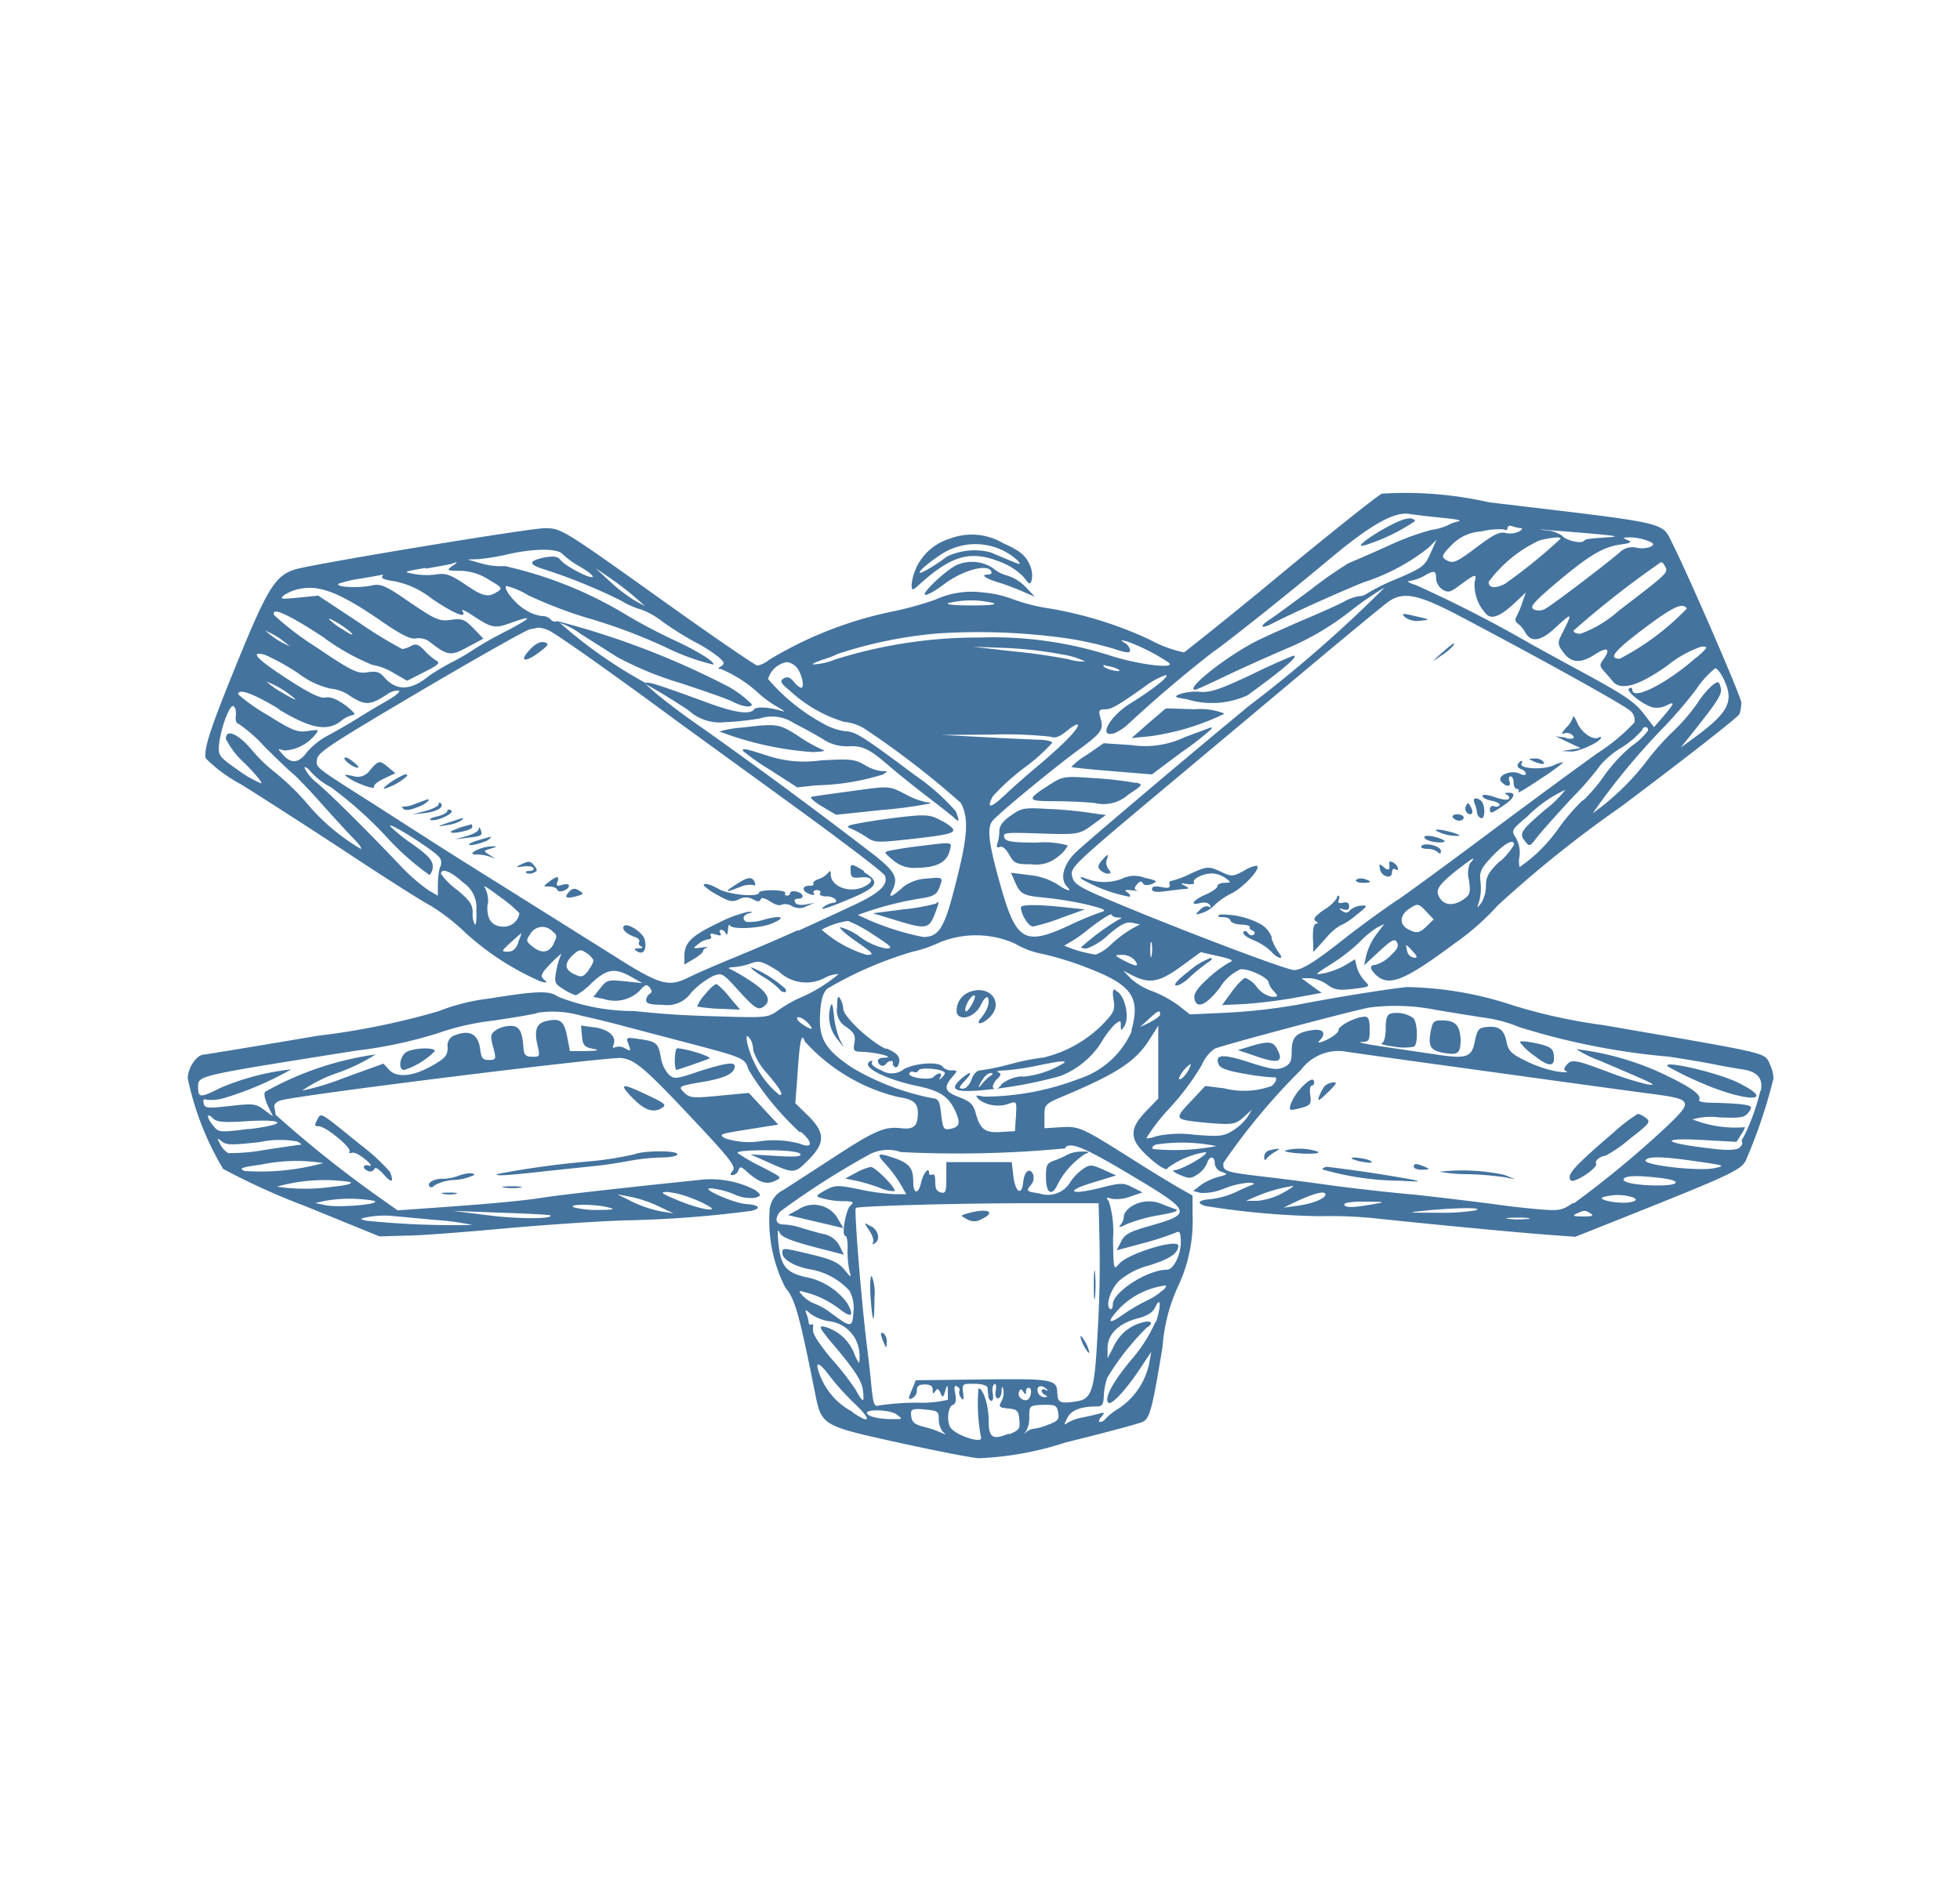 <svg xmlns="http://www.w3.org/2000/svg" fill="#44739e" width="33" height="32" version="1.1" viewBox="0 0 24000 24000"><path d="M8957 11210a300 300 0 01 182-32c20 15 30 0 20-26-30-83-87-80-220 7-170 106-166 124 10 51zm327 402a600 600 0 01-236 31c-56-34-39-88 35-107 57-15 55-18-10-20a1616 1616 0 00-383 144c-332 158-420 244-423 412v110l118-69c65-39 118-83 118-100s22-36 50-45c26-9 0-9-70 0-112 15-114 13-40-45a268 268 0 01 130-60c30 0 41-20 26-45-15-24 0-34 62-15 62 19 80 14 60-16-18-30-8-43 13-43a75 75 0 01 58 50c10 26 23 0 26-50 3-49 14-79 24-56 23 55 378 40 530-24 185-76 128-109-88-52ZM6200 10921c-67 32-63 35 30 23 60-10 119 0 131 19 12 20-10 37-48 37-37 0-57 10-44 24a100 100 0 00 90 0c53-20 56-36 17-84-55-69-68-70-176-20Zm609 266c0-21-38-26-85-11-67 21-79 14-60-37 30-78-8-79-108 0-75 57-75 58 6 58 46 0 90 18 100 41 13 47 147 4 147-51zM6500 8112c-50-13-113 18-181 90-143 150-72 175 110 40 126-95 135-112 70-130Zm437 3136c-54-33-83-30-123 13-70 75-43 94 86 60 100-27 100-34 37-73Zm2727 143c-14-22 0-40 37-40 88 0 75-66-18-90-43-10-79 0-79 15a38 38 0 01-40 36c-24 0-34-15-23-33 10-18-60-34-155-35-96 0-175 11-175 27 0 67-370 30-500-37-120-68-200-88-200-50a783 783 0 00 174 120c146 84 188 93 270 55a179 179 0 01 180 1c59 31 84 31 95 1 10-29 47-22 120 24 70 47 123 57 147 40a162 162 0 01 130 20 184 184 0 00 183 0l100-42-106 20c-60 13-120 4-132-17ZM7500 11700c-24 39 39 100 147 136 40 14 62 42 49 62-13 20 0 45 27 56 27 10 14 22-29 24-65 0-68 10-20 40 75 48 123-31 92-151-24-93-230-223-266-167Zm3286 5143c-22-13-39-10-37 8a494 494 0 00 37 110c32 76 33 76 36-7a143 143 0 00-36-111ZM9700 15280l-125 67 350 82 349 82-64-110a349 349 0 00-510-120Zm2149 44c-100 28-100 28-15 74a176 176 0 00 186 0c195-93 73-144-171-74zm-1216 791c-19 0-25 120-15 266 26 355 49 363 49 16a613 613 0 00-34-282zm2820 266a1828 1828 0 00 0-300c-9-80-16-14-16 148s7 233 15 152zM10534 11000c-166-100-173-100-167 7 0 75 23 86 132 75 142-14 170 47 52 110-183 100-435 12-436-150 0-41-12-50-30-21a265 265 0 01-118 80c-49 17-81 40-71 59 10 16-12 29-48 27-100 0-100 70 0 105 48 18 69 14 54-10-15-24 5-40 40-40s53 19 39 40c-14 20 19 40 75 40a164 164 0 01 122 40c14 23 0 40-30 40a285 285 0 00-131 59c-42 33 39 13 180-43 520-205 565-263 336-405Zm2846 6079a433 433 0 00-56-137c-30-54-56-81-56-59a433 433 0 00 56 137c31 55 56 80 56 59zm-2761-1590c-87-54-87-54-18 51 40 58 60 125 50 150-15 23-10 32 18 15 74-45 53-157-40-216zm618-4803a5242 5242 0 00-366 56c-89 20-89 20 26 118a400 400 0 00 307 100c241 0 374-68 411-206 33-126 58-121-378-68zm-6764-852 145-68-90-74c-110-92-119-92-230 34a186 186 0 01-220 74c-115-22-120-20-46 29 100 70 343 152 316 109-10-20 45-66 124-104ZM4150 9690c7-5-30-43-82-82-52-40-94-53-94-30 0 40 153 140 176 114zm7368 680c-142-86-205-90-635-35a7940 7940 0 00-433 67c-132 27-145 37-79 64a1276 1276 0 01 196 107c100 70 136 70 511 30 661-74 684-87 450-232zm-150-220c12-10-10-18-47-18a965 965 0 01-261-100c-217-110-190-108-728-34-217 29-420 58-453 64-40 6 20 58 120 120l183 109 580-61a5400 5400 0 00 598-80Zm-1346-676a1948 1948 0 01-310-173c-250-161-268-164-713-112a1414 1414 0 00-289 50 4114 4114 0 00 1177 260c112-4 176-15 135-25Zm743 313c77-46 77-47-10-48a534 534 0 01-216-80c-120-70-180-76-550-55a1471 1471 0 01-670-59c-270-86-315-100-315-63a2787 2787 0 00 343 240l345 223 238-26a3021 3021 0 00 828-132zm-4941 930c77-20 81-27 20-28a529 529 0 00-168 34c-106 43-114 74-19 70a500 500 0 01 147 25l79 28-80-50c-75-49-75-50 20-78Zm-532-330c-156 56-156 56-20 34a462 462 0 00 176-57c51-44 40-43-156 25Zm296 55c0-20-5-33-10-31l-143 40c-73 30-126 50-118 60 30 27 270-28 270-61zm88 167c-70 20-128 45-128 56 0 29 211-26 254-66 43-40 45-40-126 10zm-355-374c-27-16-48-12-48 9 0 20-58 52-128 68-70 16-108 35-83 44 73 25 314-87 260-121zm-285-121c0-12 0-20-9-20l-154 57a400 400 0 01-168 37c-13-10-8 0 10 25 20 25 80 24 180-18a371 371 0 00 141-81Zm-275-320c10-32-50-10-179 70-69 44-119 89-109 100a756 756 0 00 300-170zm430 350c-15-13-27-7-27 15s-76 60-168 84l-167 43 154-16c158-18 256-76 207-125Zm-903 4579c-83-26-94 36-13 68a60 60 0 00 77-26c12-30 57 0 120 70 100 114 130 100 78-33a2550 2550 0 00-378-347c-523-424-490-406-542-310-37 67-34 80 21 80 86 0 417 272 388 319-12 19 0 27 30 16s100 27 168 83c70 56 90 92 50 80zm17686-1286c-79-147 40-120-2107-490a6955 6955 0 01-1140-250 4462 4462 0 00-1339-230c-266 28-900 130-1378 223a7537 7537 0 01-877 100l-482 22-142-111a1445 1445 0 00-328-180 837 837 0 01-275-160l-95-100 126 65c206 100 328 80 600-118l250-182 222 50c172 39 200 56 142 79a1455 1455 0 00-268 199c-131 118-184 193-176 250 20 149 149 96 323-131a600 600 0 01 257-230c100-15 357 106 357 166a249 249 0 00 66 109c59 67 59 72-23 72a322 322 0 01-187-118 342 342 0 00-148-120c-27 0-100 78-172 173l-123 170 283-14a6186 6186 0 00 630-78l344-63-127-91-127-94h107a432 432 0 01 216 80c92 68 144 76 330 55 213-26 217-28 146-100a432 432 0 01-100-174l-24-100-123 75a947 947 0 01-260 100c-134 27-130 20 76-110a2419 2419 0 00 355-272 1232 1232 0 01 228-192l94-47-100 132a809 809 0 00-127 262l-28 129 190-176c161-150 200-167 226-113 26 52 0 88-89 173a447 447 0 01-183 110c-79 0-74 54 13 133 160 144 360 62 980-400a3200 3200 0 00 550-483 14753 14753 0 01 1553-1245c813-610 1490-1140 1500-1173a500 500 0 00 24-144c0-70-664-1600-870-2010-142-278 0-246-2313-520a4762 4762 0 00-1356-110c-36 10-603 460-1257 1000a59800 59800 0 01-1240 1005 1558 1558 0 01-433-160 4900 4900 0 00-1300-400 2294 2294 0 01-433-113 1356 1356 0 00-366-83 1100 1100 0 00-610 90 4211 4211 0 01-529 147 4915 4915 0 00-1570 613 340 340 0 01-148 73c-29-5-528-345-1109-760-1370-978-1363-975-1580-975-180-2-2842 438-3130 515-257 70-358 224-717 1100-365 890-463 1184-429 1292a1870 1870 0 00 440 325c226 139 812 516 1300 836 482 320 980 637 1100 700a2557 2557 0 01 440 343 3469 3469 0 00 950 614c84 20 90 18 40-26-50-44-40-72 93-210 85-85 140-131 122-100a873 873 0 00-60 205c-26 144-20 160 95 230a624 624 0 00 154 75 900 900 0 00 200-157c193-178 291-193 500-75l137 78-220-23c-210-22-228-17-310 87l-87 110 131 26a448 448 0 00 450-100c70-81 90-90 130-45 33 44 31 62 1 80a105 105 0 00-46 82c0 42 54 57 210 57a367 367 0 00 360-155 1041 1041 0 01 270-206c117-48 123-45 338 193 183 200 233 236 291 200 124-73 78-183-139-325a2384 2384 0 00-266-157c-36-13-22-23 37-25a849 849 0 00 218-47c112-40 144-31 355 100a500 500 0 00 587 79 375 375 0 01 170-45 1951 1951 0 01-507 308 1800 1800 0 00-264 155c-108 80-156 87-544 77-640-17-778-25-1270-73a2609 2609 0 01-957-181c-113-80-260-75-872 23a2535 2535 0 00-638 160 9421 9421 0 01-1524 310c-770 130-1418 237-1436 237-93 0-207 168-207 300a3687 3687 0 00 447 1145 8621 8621 0 00 1032 468l942 384 340-10c186 0 753-46 1260-92s1177-90 1491-100a14231 14231 0 00 1601-120c135-30 106-75-56-86-162-10-592-200-456-200a1057 1057 0 01 290 73 506 506 0 00 277 47c76-30 76-30 0-96a1218 1218 0 00-700-130c-932 97-1779 190-2007 228-265 40-700 80-1457 132l-355 25-240-170a14516 14516 0 01-1300-1038 587 587 0 00-16-95c-9-33 25-70 83-86 218-67 4148-555 4300-535 181 24 300 128 1022 900 356 383 424 475 385 522-39 47-35 57 0 57a90 90 0 00 70-60c20-53 33-50 106 15 150 135 247 170 352 120 105-47 86-48-165-180a2282 2282 0 01-300-172c-24-23 110-37 362-37s410 18 427 48c18 30-59 40-300 24l-330-20 201 90c353 158 353 158 530-18 215-216 214-344 0-558l-164-160 30-400c27-400 50-500 90-380a2323 2323 0 00 1171 700c201 30 257 76 256 205 0 167-50 210-220 190-205-22-330 33-873 389l-608 394a305 305 0 00-172 275 1863 1863 0 00 200 956c124 147 174 327 377 1340 80 400 90 406 1040 615 455 100 916 192 1024 200a4038 4038 0 00 1100-200c495-121 933-240 973-260 90-47 122-174 250-955a2177 2177 0 01 200-767 1936 1936 0 00 178-900V15100l-187-106c-100-59-346-207-540-331-672-425-700-440-935-426l-208 13v-152c0-151 0-153 276-269 640-270 880-429 1047-694l114-180v921l-157 162c-200 210-208 336-20 524 150 150 295 242 295 190a1092 1092 0 01 480-200c55 18-300 226-396 228-33 0-3 27 68 58 117 50 143 50 226-5a324 324 0 00 118-137c30-100 100-100 100 0a121 121 0 00 88 105c82 27 78 32-47 65a739 739 0 00-226 107l-87 70 92 24a687 687 0 00 295-54 1085 1085 0 01 312-75c62 0 83 12 50 25a2793 2793 0 00-225 100 1100 1100 0 01-305 83c-150 10-184 50-70 85a9994 9994 0 00 1460 130 5530 5530 0 01 753 34c862 90 1727 171 2107 200l356 26 900-359c1050-421 1190-489 1250-600a6552 6552 0 00 352-1042 441 441 0 00-50-184ZM9100 13124a310 310 0 01 37 144 793 793 0 00 178 293c162 192 210 270 154 270a1137 1137 0 01-314-400c-95-182-144-440-58-307Zm-1056 1930a1123 1123 0 01 315 80 1250 1250 0 01 246 119c61 60-210 0-450-105-177-74-198-92-112-93zm-467 60a1559 1559 0 01 354 117l200 95-154-25a1537 1537 0 01-355-116l-200-100zm-270 136c94 24 70 30-118 32a1169 1169 0 01-315-32c-100-44 263-44 433 0zm-1358 67c336 10 616 26 624 33 53 47-408 48-780 0l-453-57Zm-1400 38 570 53a3270 3270 0 01 470 64 11053 11053 0 01-1337-54c-93-23-90-26 40-50a1200 1200 0 01 256-13zm-200-188c107 42-442 90-614 55l-130-28 120-26a1805 1805 0 01 626-1zm-300-237c32 20-50 42-217 58a2433 2433 0 01-710 0 2200 2200 0 01 930-58zm-342-240a2991 2991 0 01-994 100c-75-34-44-46 207-80a2162 2162 0 01 787-20Zm-325-272c38 22 56 40 40 40s-216 30-445 64a2392 2392 0 01-470 42 260 260 0 01-100-110c-44-84-43-87 18-38 60 49 134 47 480 9a1213 1213 0 01 477-7Zm-612-160c-372 47-384 46-450-37-85-100-93-180-10-100 46 50 130 60 426 40 504-30 528 40 33 100zm6965 35c160 135 155 220-10 152a1242 1242 0 00-484-33 977 977 0 01-458-34c-90-50-70-57 287-113l382-61-186-200-185-200-370 35c-344 33-377 29-450-43-70-72-76-78 230-130 285-47 412-107 412-200 0-57-118-40-450 65-293 101-314 101-384 40a433 433 0 01-100-218c-30-176-54-200-277-230-160-24-164-23-130 68s28 89-44 50a146 146 0 00-124-14c-29 16-37 4-20-36 38-100-63-190-242-215l-170-23 12 134c10 112 31 137 130 158 100 20 80 26-82 30h-200l-36-185c-38-200-93-236-273-191-115 29-144 118-100 306 32 139 30 144-70 142-78 0-98-24-107-100-14-222-52-290-165-290a364 364 0 00-186 55c-67 50-70 74-32 216 38 142 40 160-50 160-89 0-100-24-117-153-28-174-132-230-308-162a136 136 0 00-100 156c0 100-30 135-180 222-247 144-459 168-557 63l-74-80-487 176a3277 3277 0 01-540 165 1805 1805 0 01 456-227 2417 2417 0 00 473-230 3964 3964 0 00-1393 470c-23 22-10 88 30 174l66 139-113-84c-100-77-138-81-430-48s-316 28-332-33c-12-45 0-60 38-46a558 558 0 00 226-23 4053 4053 0 00 840-360 3121 3121 0 00-894 234c-247 125-280 125-280 0 0-160-70-143 2000-472a5600 5600 0 00 1023-218 3244 3244 0 01 700-160c300-44 557-88 567-100a1290 1290 0 01 553 39c140 30 388 90 551 135l844 222c644 169 674 183 710 320a3631 3631 0 00 651 795zm4090-2157c-133-71-134-74-34-76a222 222 0 01 155 59c75 92 32 98-120 17zm94-406a1552 1552 0 00-257 192 583 583 0 01-200 135 1590 1590 0 01-400-114 1771 1771 0 00 314-212c150-116 280-200 287-178 7 22 43 35 80 36 53 0 54 8 5 27a3045 3045 0 00-472 349c0 8 32 15 71 15a780 780 0 00 273-172c157-134 225-168 300-153l100 20zm249 338c-10 49-18 18-18-68 0-86 7-127 17-90a433 433 0 01 0 158zm3100-700a14350 14350 0 00-650 474c-377 300-550 410-652 410-103 0-1537-548-2340-888-366-154-439-200-460-285-30-124-33-123 1300-1238l1775-1487c455-381 871-723 924-760 184-125 377-85 888 185 1063 560 2091 1132 2160 1200a150 150 0 01 50 147 2436 2436 0 01-468 388c-243 174-823 600-1289 948-465 348-1020 758-1237 908zm207 726a100 100 0 01-81-80c-10-42-16-77-10-77a500 500 0 01 80 78c63 70 64 83 13 83zm170-400c-93 93-134 100-243 40-109-58-100-175 11-251 112-76 121-78 226 34l90 95zm550-806a327 327 0 00-20 230c21 155 14 184-67 240-122 86-240 80-300-13s-39-152 200-344c220-170 262-197 187-103zm371-13c-145 140-177 200-177 312a429 429 0 01-59 218c-57 72-58 70-26-22a651 651 0 00 16-243c-15-127 0-167 149-325s274-231 274-146a865 865 0 01-176 212zm1047-770a2663 2663 0 00-300 347 1948 1948 0 01-500 500 335 335 0 01 0-138 379 379 0 00-46-232c-60-93-57-100 143-268a1618 1618 0 01 482-338 1384 1384 0 01-255 250c-313 270-332 300-254 400 55 70 61 67 145-43 48-64 251-292 451-508a3915 3915 0 00 365-423 1200 1200 0 01 263-214 1122 1122 0 00 255-218 40 40 0 01 43-36c24 0 36 22 27 49a857 857 0 01-200 187 1972 1972 0 00-343 368 2129 2129 0 01-274 324zm1670-1665c23 0 72 60 108 137 136 283 64 423-385 750l-157 115 110-138c368-461 416-537 394-621-22-84-31-80-100-33a1110 1110 0 00-193 230 2347 2347 0 01-300 350 3250 3250 0 00-346 389 3217 3217 0 01-677 653 8700 8700 0 01 878-1067 5500 5500 0 00 430-500 1171 1171 0 01 239-265Zm-240-135c-373 330-806 549-806 406 0-23-18-30-40-16-50 30 175 208 300 240a274 274 0 00 167-23c120-60 106-30-33 134l-120 138-127-166c-122-160-256-248-892-590l-515-282a16423 16423 0 00-1470-755c-90-28-126-52-83-54a516 516 0 00 178-60c135-78 157-74 157 30a184 184 0 00 80 138c70 43 100 37 207-44 214-158 231-162 200-50a534 534 0 00 157 415c71 58 182 8 365-165l125-118-47 133a1235 1235 0 01-76 180 56 56 0 00 20 78 381 381 0 01 93 110c75 137 200 118 388-61 220-200 220-200 56 126-32 68-26 105 36 187 100 140 223 148 406 27 157-100 200-71 100 70-47 62-45 82 10 144 38 40 88 100 113 130 100 122 330 54 687-200a1400 1400 0 01 431-240c90-2 85 8-62 138zm-118-618a3246 3246 0 01-847 633c-150 0-68-100 308-383 376-283 490-330 540-250zm-266-522c27 72 10 88-590 546a1478 1478 0 01-487 294c-54 0-93-20-86-41A11814 11814 0 01 20600 7100c17 0 42 29 56 65zm-480-343c-70-28-67-33 26-35a661 661 0 01 215 39c88 33 100 49 52 78a310 310 0 01-179 14 229 229 0 00-216 60c-200 170-848 662-933 707a161 161 0 01-152 12c-52-30-8-83 244-300 430-366 618-483 834-517 148-20 170-33 108-58ZM19230 6700c152 10 410 32 571 47 251 24 270 30 118 40-266 19-268 20-300 50-32 30-224-10-272-73a415 415 0 00-217-67c-95-13-50-12 100 3Zm100 105a6641 6641 0 01-700 568c-125 65-210 55-207-24a1669 1669 0 01 641-523c150-39 265-48 265-26Zm-707-114c21 13 38 0 38-23s27-35 62-22a385 385 0 00 108 25c25 0 14 20-26 43a262 262 0 01-168 18c-75-20-152 20-357 173-272 206-310 221-406 160-49-30-37-60 73-173a566 566 0 01 385-180 900 900 0 01 290-25zm-3660 1531c320-239 900-700 1485-1189 493-410 788-573 972-542 65 11 240 31 385 46 250 24 300 38 206 55a540 540 0 00-112 46 746 746 0 01-200 55 3356 3356 0 00-557 207c-235 105-454 200-486 212a5150 5150 0 00-473 330c-227 170-463 343-525 383-140 90-113 127 38 48 200-106 812-382 1144-517a2600 2600 0 00 826-440l100-100-78 173c-70 160-100 183-420 320a2642 2642 0 00-385 190 166 166 0 01-100 31 625 625 0 00-200 76c-77 40-300 140-486 218-186 80-456 200-589 264-388 194-932 624-790 624 13 0 186-79 384-174 198-95 544-250 767-345a3460 3460 0 00 807-474 4082 4082 0 01 435-300 16790 16790 0 01-1719 1500c-837 691-2027 1700-2180 1844-155 147-210 336-113 435 76 76-6 54-133-36a858 858 0 00-345-110l-230-29 44 100c73 173 100 188 392 216a4436 4436 0 01 540 90c215 55 240 70 157 93a4200 4200 0 00-406 170c-550 254-660 193-853-488-154-537-180-743-110-833 70-90 770-665 1075-890 305-223 334-263 293-406-30-100-22-115 54-116 76 0 134-26 500-285a973 973 0 01 266-147c68 0-150 175-442 356-272 168-417 446-200 376a621 621 0 00 170-113 16060 16060 0 01 1102-935Zm-2800 1056a5192 5192 0 01 730 27c56 23 110 0 190-62 181-152 211-105 43 70-85 90-262 250-392 358-130 108-320 276-423 373-178 168-234 173-148 12a2863 2863 0 01 394-357 2300 2300 0 00 355-317c0-20-76-37-168-39a44920 44920 0 01-700-33l-530-28Zm-255-1110 413 16a4900 4900 0 01 720 83 973 973 0 01 286 87 572 572 0 01-207-27 7427 7427 0 00-700-100zm1673 240a432 432 0 01 138 34c50 21 56 34 20 34a460 460 0 01-140-34c-48-26-55-42-20-42Zm-1969-793a1200 1200 0 01 551 0c64 20-32 32-275 32-243 0-340-16-276-36zm-1628 725a1200 1200 0 00 217-80A5500 5500 0 01 11475 8000a7991 7991 0 01 1627 63 4439 4439 0 01 580 129c164 55 214 60 214 21a142 142 0 00-70-94c-57-36-52-39 30-18a2491 2491 0 01 530 270c84 80-363 27-721-84a4852 4852 0 00-1659-235 6015 6015 0 00-1843 280 800 800 0 01-270 60c-12-9 29-30 90-46Zm-420 23a200 200 0 01 137 88c60 96 83 237 38 237a249 249 0 01-90-78c-50-57-80-68-130-40-46 30-39 58 73 147a1746 1746 0 00 691 400 600 600 0 01 255 84 11016 11016 0 01 1220 940c100 187 90 408-55 978-149 601-215 712-418 716a3358 3358 0 01-827-279 4188 4188 0 01 820-213c130-20 177-49 206-124 54-143 54-143-162-122a536 536 0 00-285 100c-146 133-200 154-150 60 85-160 50-238-200-440A68813 68813 0 00 8501 9200a8882 8882 0 01-590-440l-138-123 157 90c87 50 262 160 390 245a584 584 0 00 453 150 3663 3663 0 00 448-48 500 500 0 01 433 62c113 57 276 146 363 200a542 542 0 00 316 90c186-10 272 33 526 254 105 90 320 263 476 382 157 120 310 240 340 268 65 62 68 46 20-82a2683 2683 0 00-500-445c-670-500-768-566-900-567a800 800 0 01-298-110 2432 2432 0 01-673-550 300 300 0 01 236-213ZM7327 7300a3668 3668 0 01 315 242l131 115-130-70a2106 2106 0 01-316-243l-184-170Zm-1661-238A2712 2712 0 00 6040 7000c329-74 630-76 690 0a1200 1200 0 00 223 160c100 58 168 114 156 126-29 30-348-138-405-212-36-46-86-54-207-33-194 43-200 82-32 140a7013 7013 0 01 1000 404 1038 1038 0 00 260 115 986 986 0 01 266 152 4154 4154 0 00 410 257 1973 1973 0 01 292 185c80 68 86 90 39 120-47 30-42 35-7 35a1600 1600 0 01 480 308 1350 1350 0 00 237 171c76 43 105 67 63 54-165-52-332-60-356-23-50 70-240 45-580-80-660-242-760-271-790-252a5864 5864 0 01-1084-760 973 973 0 01 257 136l470 298a4289 4289 0 00 784 323c306 100 610 206 674 240 125 64 240 80 238 30a1400 1400 0 00-286-217 10263 10263 0 00-2170-832 69 69 0 01-82-20 144 144 0 00-112-44 515 515 0 01-212-81c-126-75-276-262-240-300a1000 1000 0 01 280 119 5600 5600 0 00 726 280 6900 6900 0 01 1010 377 2889 2889 0 00 600 218c30-30-207-178-519-320a7015 7015 0 01-630-338A5083 5083 0 00 6000 7150a910 910 0 01-295-33l-175-50ZM5000 7182c163-27 313-55 335-63 77-30 77-20 0 30-77 57-64 58 100 60a691 691 0 01 360 111c171 100 180 111 108 156-117 73-179 60-412-100-182-120-238-140-363-120a909 909 0 01-286-9c-130-23-120-28 158-74Zm-1273 881a2886 2886 0 00 600 335 738 738 0 01 265 100l174 100 217-110c181-92 206-116 148-146a820 820 0 01-150-130c-71-74-105-86-164-54a331 331 0 01-112 40 5469 5469 0 01-550-337l-512-338-250 25c-227 22-242 20-175-35a583 583 0 01 236-83c229-33 486 73 950 390 286 200 410 259 475 243a227 227 0 01 180 50c219 170 259 175 470 60l200-107-125-130c-113-115-143-127-287-107-144 20-190 0-515-220-300-209-371-239-473-216-170 38-472 24-430-20a1475 1475 0 01 286-66c145-25 270-47 275-50 4-3-1 11-11 30-9 20 60 43 156 54a1107 1107 0 01 475 222c286 193 449 258 384 153-17-26 30-7 105 42 266 176 299 184 499 112q455-163-60 106a4609 4609 0 00-374 210 3012 3012 0 01-287 170 2971 2971 0 00-300 177c-230 190-414 200-570 21-60-68-100-80-217-62-116 18-186-8-649-323a3700 3700 0 01-525-400c-40-110 175-16 645 294Zm53-243c0-28 240 122 288 182 26 30-29 6-120-55a886 886 0 01-170-127ZM3050 8000a1000 1000 0 01 157 100l80 65-80-39a1012 1012 0 01-158-100l-78-64Zm100 963c400 240 608 279 780 144a362 362 0 01 160-79c32 0-15-53-100-118-115-83-193-112-255-100-62 12-192-45-490-240-380-247-476-353-275-300a2886 2886 0 01 423 235 1059 1059 0 00 407 193 488 488 0 01 250 95c190 120 250 116 464-23a232 232 0 01 146-48c28 10-38 67-146 128a9680 9680 0 00-373 223 8060 8060 0 01-360 209 920 920 0 00-280 218c-100 140-200 150-300 35-75-83-75-84 13-56a532 532 0 00 400-211c43-51 30-56-100-35-130 20-190 0-517-206a2214 2214 0 01-365-258c3-80 196-7 512 184Zm-160-355a1232 1232 0 01 355 214c32 31-34 0-148-69a1026 1026 0 01-207-145Zm1190 2113a2608 2608 0 01-688-585 3168 3168 0 00-392-379 1933 1933 0 01-300-291c-170-200-323-266-323-134a1069 1069 0 00 245 315c135 136 225 247 200 247a1370 1370 0 01-294-170c-230-160-248-182-238-306 16-200 130-514 180-500 25 9 40 63 33 121-7 58 6 100 30 100a1800 1800 0 01 327 286c158 157 321 313 364 347 43 34 212 210 374 393 162 182 345 380 405 440 60 60 97 116 77 116zm1000 229a1075 1075 0 00-26 234v129l-120-70a2350 2350 0 01-363-320c-380-400-860-880-1040-1032a541 541 0 01-160-191c0-28 39 0 84 53a886 886 0 00 247 189 5008 5008 0 01 687 610 3372 3372 0 00 560 500 153 153 0 00 40-115c0-70-65-140-254-274a2089 2089 0 01-282-226c-31-51 232 100 489 282 153 110 170 137 145 230zm444 730a250 250 0 01-30-148c0-107-35-158-200-295a851 851 0 01-200-200c0-81 129-30 280 110a379 379 0 01 166 352c6 109-4 192-20 180Zm162-256a368 368 0 00-42-220c-28-34 59 20 194 124a1677 1677 0 01 246 206 200 200 0 01-193 170c-156 0-224-92-210-280zm386 478c-32 84-70 118-135 118-86 0-84-6 38-117 70-64 132-117 135-118a549 549 0 01-43 115Zm447 16c-63 120-156 130-274 34-79-65-80-75-22-158a174 174 0 01 276-33c63 50 65 65 15 157zm437 340c-66 84-87 89-178 47-126-57-131-137-17-244 75-70 100-73 165-27a262 262 0 01 92 92c3 22-25 82-67 133zm2644-510c-173 80-515 227-758 327s-514 216-600 260c-278 140-369 116-1000-285l-1116-700c-297-187-814-508-1150-724l-748-480c-737-468-714-450-700-556 10-88 186-200 1308-863 713-420 1333-770 1378-778l110-22a372 372 0 01 123 32c81 30 834 563 1621 1145l1400 1017c660 480 1218 900 1232 940 45 120-81 230-436 390-189 90-488 227-664 307zm300-6a1000 1000 0 01 333-110 1610 1610 0 01 315 170c239 154 261 177 166 178a812 812 0 01-322-141 736 736 0 00-255-128c-23 8 69 89 200 180 222 154 234 169 133 169a1506 1506 0 01-570-318Zm-300 1144c-39-62 47-45 115 23a259 259 0 01 62 80c3 28-147-60-177-103Zm190 3893c10-40 0-64-17-52-17 12-35 0-35-16a424 424 0 00-27-110c-24-68-22-69 49-7a575 575 0 00 227 93 432 432 0 01 387 373 560 560 0 01 0 157 546 546 0 01-65-128 565 565 0 00-357-328c-107-26-94 0 170 310 213 260 287 380 300 490 20 168 0 160-95-13a3581 3581 0 00-315-400c-160-198-233-310-219-361Zm509 1058a885 885 0 01-397-412c-100-226-60-257 86-63a3284 3284 0 00 315 353c230 215 223 285-13 122Zm489 87c-174 0-316-36-316-81 0-45 294-40 376 23 83 63 74 57-60 58zm629 175a1156 1156 0 00-216-75c-126-31-160-60-170-138-10-80 0-100 168-84s180 22 180 120a273 273 0 00 49 159c46 43 45 47-3 19zm845 8c-205 86-253 53-253-172 0-186-70-400-128-400a2252 2252 0 00 32 620c27 87-320-25-386-125-50-75-33-261 27-284 40-16 50-57 33-143s-10-112 24-92c33 20 38 42 28 57a100 100 0 00 22 86c30 43 36 27 26-61-14-114-10-118 144-115 93 0 162 22 164 49l10 106c4 33 20 60 40 60s26-43 16-95c-10-52 0-100 19-117 19-10 30 20 19 80s0 100 26 100 46-40 48-90c0-60 10-70 22-20a233 233 0 01-24 148c-38 70-30 80 85 90 114 12 130 28 141 142 11 114 2 130-128 185zm127-518c20-51 30-53 58-11 27 42 33 40 34 0 0-40 17-50 36-50 40 0 35 100-6 143-40 42-142-16-120-82zm384 400a723 723 0 01-184 55 190 190 0 00-100 39c-34 29-36 27-7-7a342 342 0 00 40-171c0-154 0-155 190-162 137 0 158 6 174 93 16 87 4 107-108 153zm-45-365c30 13 25 20-15 23a90 90 0 01-84-71c-20-76 56-93 117-25 17 18 10 20-18 5-27-16-50-11-50 10a77 77 0 00 57 58zm147-31c0-171-60-181-948-170l-838 10-52 127c-46 110-45 124 6 100a109 109 0 00 60-100c0-53 27-74 100-74 71 0 100 22 100 69 0 47 7 56 33 16 26-40 40-30 64 20 24 60 34 70 60-20 26-84 31-91 34-10v119a1450 1450 0 01-392 36 3432 3432 0 00-469 34c-66 20-77 0-100-200a18090 18090 0 00-65-582c-70-590-159-1688-136-1711 23-23 1217-60 2240-60h826l11 470a14300 14300 0 01-23 1150c-40 773-70 860-295 887-173 25-213 7-213-100zm1242-900a1900 1900 0 01-314 490c-230 278-337 479-282 534 36 36 215-154 383-405l158-237-28 158a910 910 0 01-380 555 810 810 0 00-170 132 87 87 0 01-67 40c-22 0-20-25 14-63 47-57 44-62-25-43-43 13-140 35-216 50a554 554 0 00-190 70c-41 32-42 21 0-60 46-100 169-150 370-150 72 0 89-23 93-130a871 871 0 01 43-230 3189 3189 0 01 500-636c100-60 50-100-76-59a547 547 0 00-346 307l-73 138v-129c0-170 136-308 375-372 128-34 200-78 227-143 70-149 77-16 9 190zm94-400a839 839 0 01-210 137 2363 2363 0 00-300 177c-200 143-200 83-17-105a1000 1000 0 01 558-266c18-2 3 24-25 57zm-1235-1800c73-72 245 0 825 346 781 466 790 490 224 650-232 67-300 100-343 193l-57 110 343-92a3717 3717 0 00 400-130c52-28 63-11 68 100 6 168-90 367-176 367-245 0-683 282-683 439 0 43-15 68-34 57-60-37 0-236 105-348a932 932 0 01 380-200c270-84 376-155 376-251s-646 100-750 232c-66 80-69 69-74-325a1273 1273 0 00-53-468c-40-48-33-54 35-32a481 481 0 00 236-28l154-53-120-60c-120-63-146-63-400 0-390 100-476 49-113-62l300-92-162-73c-147-65-170-66-253-11a663 663 0 00-158 159 329 329 0 01-394 153c-165-25-173-31-115-100a146 146 0 00 36-135c-40-100-113-51-127 90-18 184-100 132-125-77l-20-174h-826v200c0 172-10 200-70 183-60-17-70-57-70-134 0-77-14-106-40-92-22 14-38 0-38-20 0-85-73 0-100 119-35 157-100 150-100-10s-43-228-222-291c-227-80-254-66-132 65a1674 1674 0 01 190 252l76 133h-144a2792 2792 0 01-443-60c-280-57-307-57-432 8-125 70-127 80-56 100a1024 1024 0 00 256 40c150 0 167 10 113 57-53 40-119 382-62 382 18 0 30 76 27 168a1235 1235 0 00 22 267c27 100 27 100-66-13-70-85-162-127-406-186-380-90-373-90-373-17s143 163 332 200a867 867 0 01 515 274 458 458 0 01 50 270c-13 200-30 200-287 8a869 869 0 00-198-113 410 410 0 01-153-100c-69-76-69-76 113-22a1227 1227 0 01 340 180c161 128 200 100 107-66a844 844 0 00-524-330c-252-58-317-140-346-435-13-141-10-184 14-130 23 56 120 100 426 182l387 100-54-111a293 293 0 00-220-153 6132 6132 0 01-280-80 800 800 0 00-206-37c-100 0-120-70-44-164a9900 9900 0 01 1100-706 500 500 0 01 424-45 14312 14312 0 00 2080-47zm838-1465a1100 1100 0 01-670 600 3369 3369 0 01-1194 223c-110-23-116-20-60 40a418 418 0 00 384 46c88-30 91-25 80 160l-13 190-170 10c-200 16-269-30-322-227-35-125-68-157-216-214-184-70-200-120-69-270 54-61 52-67-23-67a142 142 0 01-108-40c-40-76-346-55-493 24a245 245 0 01-285 16c-83-33-135-76-120-100 11-24 3-30-29-10-108 67 205 226 613 310 285 60 394 137 478 335 60 139 41 186-87 207-68 10-80-14-100-184-19-170-30-200-119-208a3200 3200 0 01-1000-380c-345-230-430-372-410-682 10-180 36-267 91-320a4763 4763 0 01 1074-466 1614 1614 0 00 342-117 1211 1211 0 01 956 15 1045 1045 0 00 348 130 3976 3976 0 01 605 191c526 207 628 364 516 772zm-2500 574c-50 50-338 6-305-47a41 41 0 01 56-15 46 46 0 00 60-22c24-40 283-20 328 26 10 10-6 39-35 66-26 27-44 38-22 0 36-65-20-70-80-10zm3243-160c8 0 0 34-26 76-44 83-119 143-119 100a434 434 0 01 147-180zm-509-530-128 60 110-100c120-110 145-120 145-61 3 17-54 62-124 96zm840 1563a2806 2806 0 01-800 38c-24-16-10-38 35-57a2192 2192 0 01 765 20Zm510 692h-138l138-60a1918 1918 0 01 453-128c23 0-40 40-136 93a833 833 0 01-315 95zm500 64-165 22 137-66c244-116 392-154 392-100 0 54-175 119-364 144zm957-20c-250 45-355 44-355 0 0-22 112-37 266-34 260 3 263 4 90 34zm1300 77a2774 2774 0 01-492 29c-386 0-388 0-118-29 417-38 730-38 610 0zm660 107a1033 1033 0 01-236 0c-71-8-23-16 107-16s188 7 129 21zm580-206c-145 100-180 106-435 85-153-13-400-40-551-63a57504 57504 0 00-1000-120c-400-35-907-96-1123-126a40940 40940 0 00-771-100c-520-60-554-70-540-179a8122 8122 0 01 978-1173 591 591 0 01 530-236c45 8 840 120 1770 247 934 130 1870 258 2085 286 570 74 577 90 226 425a12560 12560 0 01-1167 965zm119 175c-124 0-140-10-80-36 100-45 110-45 179 0 43 28 17 37-100 36zm614-183c-113 30-400-13-375-55a631 631 0 01 400 0c44 25 37 38-25 55zm334-208c-263 0-461-38-433-83 28-45 190-44 478-10 260 32 230 93-45 93zm713-219c-200 43-910-39-871-100 36-60 278-40 684 20 316 46 327 51 185 80zm580-982a2713 2713 0 01-215 594c-20 24-27 53-16 64 10 11-6 42-37 68-32 26-140 40-422 0-548-66-580-129-50-100l437 24 68-106c38-57 50-93 26-78a1470 1470 0 01-649-100 853 853 0 01 341-25c281 11 320 0 370-68 50-68 45-82-114-100a5510 5510 0 00-350-17c-100 0-175-16-164-33 40-64-100-163-460-334a3576 3576 0 00-1090-310 1419 1419 0 00 292 144c715 305 750 321 600 300a3918 3918 0 01-500-160c-410-153-453-160-518-80-35 41-34 60 0 77 34 18-29 13-127 0a1577 1577 0 01-385-132c-180-88-219-125-242-237-32-159-93-206-250-192-100 10-120 30-150 175-40 210-100 231-495 172l-675-100c-206-30-326-56-266-58 100 0 107-17 107-160 0-117-16-159-60-159-110 0-333 113-333 168 0 30-67 85-148 123-80 38-126 48-100 20 100-100 60-165-92-140-200 31-252 90-252 268 0 126-18 162-100 200-82 38-155 28-437-63-336-110-435-100-386 24 16 53 126 88 346 124a2664 2664 0 00 352 43c50-13 32 60-27 108a1025 1025 0 01-600 30l-240-30-149 160c-250 262-250 261 110 300 390 35 416 32 535-76l94-85-54 90a655 655 0 01-185 173c-115 73-166 80-489 54a1408 1408 0 00-473 17c-63 23-122 35-132 25a2460 2460 0 01 300-385 3245 3245 0 00 400-538 473 473 0 01 163-206c110-47 1747-483 1956-520a2626 2626 0 01 847 32c200 33 474 78 624 100a1746 1746 0 01 414 114 8869 8869 0 00 1892 375c206 31 471 75 590 100 120 25 280 51 355 63 177 28 251 117 217 272zM5995 15000a721 721 0 00 200 0c48-9 0-17-109-17s-150 9-90 17zm9419-1785-157 48 248 84c268 92 334 64 245-100-48-95-110-100-336-32zM7200 14720c100-11 272-39 390-61a2642 2642 0 01 400-40c104 0 190-20 190-40 0-50-420-50-545 0a4319 4319 0 01-570 90 11118 11118 0 00-1164 160c-30 30 164 14 646-40zm9993-1920c-52 13-70 59-70 189 0 100-20 177-48 187-29 10 44 29 160 44a681 681 0 00 245 0c55-34 46-317-11-363a363 363 0 00-276-57Zm1830 377c-113-25-206-32-206-16a780 780 0 00 184 174c193 150 266 144 243-20-11-76-50-100-220-138zm-1177-290c-115 0-130 13-154 137-35 191-6 242 158 273 185 35 219 10 219-169-10-178-67-240-234-240zm3737 792c-268-135-1000-300-894-207a4064 4064 0 00 392 193c570 255 1006 268 502 14zM9530 12532c22 0 28-19 13-43a1461 1461 0 00-429-271c-22 0 40 53 142 116a1047 1047 0 01 209 157 89 89 0 00 65 41zm-1545 1461c63-40 43-56-245-190-271-127-300-112-124 68 151 154 261 190 369 122zm6927-1893a869 869 0 00-273 165c-132 100-198 172-168 180 29 10 107-34 175-100a2251 2251 0 01 221-181c70-46 80-64 33-64Zm-5941 652-129-152a940 940 0 00-166-170c-20-5-87 52-148 130a474 474 0 00-100 153 2100 2100 0 00 278 28zm-3361 2100c28-45-91-43-200 0a593 593 0 01-178 37c-120-10-225 55-183 96 16 18 42 13 58-11a579 579 0 01 253-71 619 619 0 00 250-62Zm-385 228a433 433 0 00 157 0c38-10 0-18-89-17-90 0-117 7-68 17zm6221-3668a2558 2558 0 01-410 73l-388 50 280 85c390 120 425 115 500-72 58-154 62-180 18-136zm-1290 1416c-17-156-27-178-48-100a453 453 0 00 93 400l78 100-50-100a1070 1070 0 01-73-300zm6694 1849c100 16 120 11 77-17s-267-59-231-24a549 549 0 00 154 41zm-4840-1983c35-75 74-116 89-93 30 52-6 164-85 256-80 92 10 89 110-10 187-187-8-421-263-315a250 250 0 00-154 262c43 111 233 48 303-100zm-83-122c20 0 6 52-31 117s-73 100-80 81c-16-50 66-198 110-198zm1784-72c-34-11-41 26-24 128 21 129 7 160-150 322a1575 1575 0 01-731 406 3020 3020 0 00-414 82 3172 3172 0 01-393 82c-38 0-83 48-106 114-23 66-70 116-108 116-58 0-55-15 24-100 106-112 80-132-40-30-157 135-100 176 207 154a5512 5512 0 00 1040-184 1086 1086 0 00 509-413 1242 1242 0 01 174-236c76-57 79-57 79 11 0 71 7 67 39 17 83-115 10-415-106-457zm-1577 1085a644 644 0 00-111 108c-34 42-50 50-33 17 49-100 100-157 149-157 29 4 27 15-5 35zm406 9a454 454 0 00-268 100c-37 66-110 83-110 24a200 200 0 01 60-95c45-45 47-64 10-79s13-22 89-25a3200 3200 0 00 394-58c295-60 354-68 354-41a1218 1218 0 01-530 180Zm-1723-344c-200-89-543-410-544-510a281 281 0 00-40-129c-27-43-37-15-37 107a241 241 0 00 118 254c100 74 116 108 100 200-16 92-14 110 87 112 200 6 459 76 275 76-36 0-65 17-65 37 0 57 70 87 100 42 30-45 100-54 89-10-6 16 8 38 29 50 20 10 45-20 52-70 4-70-30-108-164-168zm3000 2110a192 192 0 01-50 120c-26 26 10 20 82-17a1944 1944 0 01 414-115c200-35 259-58 200-78a3465 3465 0 01-170-64 412 412 0 00-372 26c-55 32-104 90-104 128zm-3384-547-135 72 135 27a2500 2500 0 01 300 90 448 448 0 00 187 43c30-30-243-308-300-306a667 667 0 00-187 74zm2546 149a1018 1018 0 01 343-384c70-30 66-33-36-33a407 407 0 00-178 37 1048 1048 0 01-167 75c-100 35-108 58-108 217 0 197 75 243 146 88zm3030-957c166-40 179-55 160-178-8-63 0-114 17-114a36 36 0 00 33-40c0-67-61-42-166 70a638 638 0 00-128 200c-25 80-18 86 84 62zm1607 732c-107-46-138-46-138 0 0 22 49 38 109 37 96-3 99-7 29-37zm190 63a1980 1980 0 00 347 30 4073 4073 0 01 467 38l138 26-138-55a2533 2533 0 00-814-40Zm2602-680a264 264 0 00-100-52 1987 1987 0 00-300 229c-431 370-562 500-562 570 0 45 22 57 69 40 120-44 287-175 265-210-22-35 52-95 119-100a1720 1720 0 00 309-215c249-192 266-215 200-262zm-4027 617a80 80 0 00-60 32 3600 3600 0 00 986 144c258 15 280 12 132-18a19065 19065 0 00-1058-158zm-723-210a94 94 0 00-70 85c0 40 13 50 30 23a388 388 0 01 108-87c80-48 56-48-68-20zm606 18a728 728 0 00-414-13c-10 15 92 32 225 38 149 6 225-4 189-25zm230-860c0-33-113-5-146 38a587 587 0 00-67 128c-22 62 0 54 93-37a900 900 0 00 120-128zm-10800-3207c-12-32-22-34-23-7-1 27-70 65-151 88l-148 42 158-20c182-20 192-30 164-100ZM19400 9316l-130-16 157 75 158 74-118 18-118 19 113 6c100 5 380-125 380-177 0-10-15-10-30 0-68 40-215-60-267-180-30-70-56-106-57-79a300 300 0 01-87 135c-58 68-65 88-23 72a100 100 0 01 105 25c32 40 17 48-83 38Zm-406 303c109 40 147 40 118 0A140 140 0 00 19000 9580c-80 3-82 4-6 37Zm-5026 270a4514 4514 0 00-510-60c-406-28-410-27-591 90-281 180-275 200 56 200 160 0 400 10 524 23a469 469 0 00 426-106c186-122 189-128 95-153zm-1076 330c-335-20-363-17-500 80-100 68-148 130-148 200a538 538 0 01-24 155c-16 43-7 57 30 43 37-13 81 30 120 100 62 110 85 119 283 119a420 420 0 00 336-100 392 392 0 00 120-138 1110 1110 0 00-388-36c-310 0-394-13-412-60-26-66 0-70 447-55 479 16 500 13 670-113l164-120-171-23a5137 5137 0 00-527-53zm5433-108c-70-50-108-30-78 40a448 448 0 01 30 117 80 80 0 00 49 65c57 22 56-178-1-220zm360-245c-13-34-6-60 15-60 21 0 38 35 38 78s19 80 42 80c23 0 30 18 17 40-13 22 109-50 273-162a2972 2972 0 00 300-215 400 400 0 00-132 42c-138 58-435 40-400-25 11-20 12-34 0-34s-30 19-44 40c-14 23 0 50 37 64 37 12 62 39 62 59 0 20-33 20-77 0-107-58-300 26-233 100 67 74 130 66 102-7zM4772 13280c-94 36-130 234-43 234a960 960 0 00 387-238c0-47-225-45-344 3zm10915-1435a330 330 0 00-138-170 1026 1026 0 00-520-124c-36 23-26 32 35 33 60 0 92 20 100 45 8 25 70 47 137 49 67 2 115 17 106 30-10 15 7 35 34 45 27 10 35 33 18 50-26 19-56 10-75-17-17-28-42-37-57-13s42 66 123 100a733 733 0 01 224 142c88 100 177 114 100 18a684 684 0 01-95-188zm2449-1664a75 75 0 00 16 87c60 43 86-4 45-78-34-59-40-59-61-4zm533-168c-41 0-50 11-20 23 30 12 40 35 29 54-12 20-91 10-177-22-86-30-156-39-156-16s52 50 117 62c65 13 108 38 100 56a60 60 0 01-70 13 38 38 0 00-53 40c0 62 20 55 194-65 120-85 138-150 36-145zm-6003 1690a2280 2280 0 00 357-109l300-108-236-25c-364-40-571-38-571 0 2 88 97 240 150 240zm2834-770a400 400 0 00-165 64c-140 75-158 76-280 20-166-80-184-79-405 22a1137 1137 0 01-230 86c-25 0-36 24-25 52 10 28-10 47-100 28-90-19-123-9-123 25s50 43 183 25c100-14 210-26 246-28 35-2 45-10-15-40s-64-35 28-22c60 8 100 0 88-17-27-45 114-116 228-116a330 330 0 01 170 58c74 56 74 58-12 60-50 0-90 20-90 42 0 23-60 66-134 100-166 70-230 150-90 115 60-15 110-6 128 24 18 30 14 38-15 20-30-14-76 4-113 44-62 61-60 64 30 36a383 383 0 00 156-97 853 853 0 01 216-150c142-69 364-304 324-342zm-1423 153a355 355 0 00-290 15 629 629 0 01-462-10c-55-20-67-17-40 12a1934 1934 0 00 606 224c12-12 0-39-36-60-36-20-25-33 60-22 65 8 100 6 67 0s-40-30 0-75c41-45 56-44 74-15 18 30 60 30 116 10 76-34 65-43-95-79zm-5900 2154c-16 0-30 60-30 136a351 351 0 00 15 138c17 0 327-107 419-144 47-19-274-123-404-130zm5436-2207c45 0 47-10 8-58a132 132 0 01-20-118c30-79 16-76-63 11-50 60-54 86-18 122a171 171 0 00 103 47zm3236-4143a2429 2429 0 00 646-310c-38-62-150-36-371 86-220 120-400 263-275 220zm1178 3395c-44 0-70 18-56 40a100 100 0 00 80 40c32 0 57-19 57-40 0-20-36-40-81-40zM14910 9190l-325 121a1162 1162 0 01-669 100l-354-24-208 144a882 882 0 00-200 156c7 7 240 31 517 53l500 41 370-277a3792 3792 0 00 380-295c10-15 4-20 0-19zm2590-1407c-167-40-184-38-133 13a255 255 0 00 190 44c135-12 133-14-57-57Zm-6252-413c400-358 638-423 1013-271a800 800 0 01 293 192c70 94 79 100 100 30a317 317 0 00-36-207c-51-107-120-160-325-253a776 776 0 00-675-57 683 683 0 00-482 584c4 76 10 76 112-18Zm264-370a791 791 0 01 961 77c51 60 44 60-100 0-84-34-190-80-238-100a806 806 0 00-555 54 2143 2143 0 01-226 152c-222 130-102-12 158-183Zm3566 2009a837 837 0 00-366-51l-365-11-216 184-216 190 217-20a3111 3111 0 00 946-282zm1729 2430a235 235 0 00-136 59c-28 35-55 37-100 6-40-31-40-40 10-20 70 19 80 0 80-40s-26-56-77-43c-51 13-70 0-55-35 14-35 9-54-1-54-10 0-23 15-23 34a509 509 0 01-160 144c-114 80-144 120-107 143 37 24 34 32 6 33-28 1-42 70-40 180l6 178 153-169a722 722 0 01 180-162 782 782 0 00 200-129c148-116 160-134 77-125zm-2183-2604a1078 1078 0 00 754-53c463-336 663-510 577-500a7960 7960 0 00-524 237c-400 188-522 230-650 219a666 666 0 00-250 26c-90 36-80 44 100 70Zm3198-553a744 744 0 00 150-122c38-60 6-42-140 86-144 128-132 120-10 36Zm-47 2297c-78-24-150-30-161-11-24 40 145 87 238 68 38-8 6-30-77-57zM12100 7257c-100 0-32 50 135 100 80 24 216 75 300 112l158 68-114-120a556 556 0 00-230-146 464 464 0 01-192-100 483 483 0 00-448-36c-124 54-436 344-405 376 16 16 126-44 245-134 226-170 534-258 590-167 18 29 0 47-40 47Zm5810 3243c-86-23-156-28-156-12a529 529 0 00 300 68c6-10-54-35-144-56Zm-743 405c14 81-8 100-67 49-59-51-62-43-49 24 20 100 152 130 152 39 0-38 18-53 44-37s38 7 27-24c-19-56-116-104-107-51zm406-217c-11 18 21 33 72 33a225 225 0 01 134 40c28 29 41 24 41-15 0-62-214-112-247-58zm-724 412c-44-12-89 0-100 15-11 15 23 35 79 35 119 4 129-18 21-50"/></svg>
